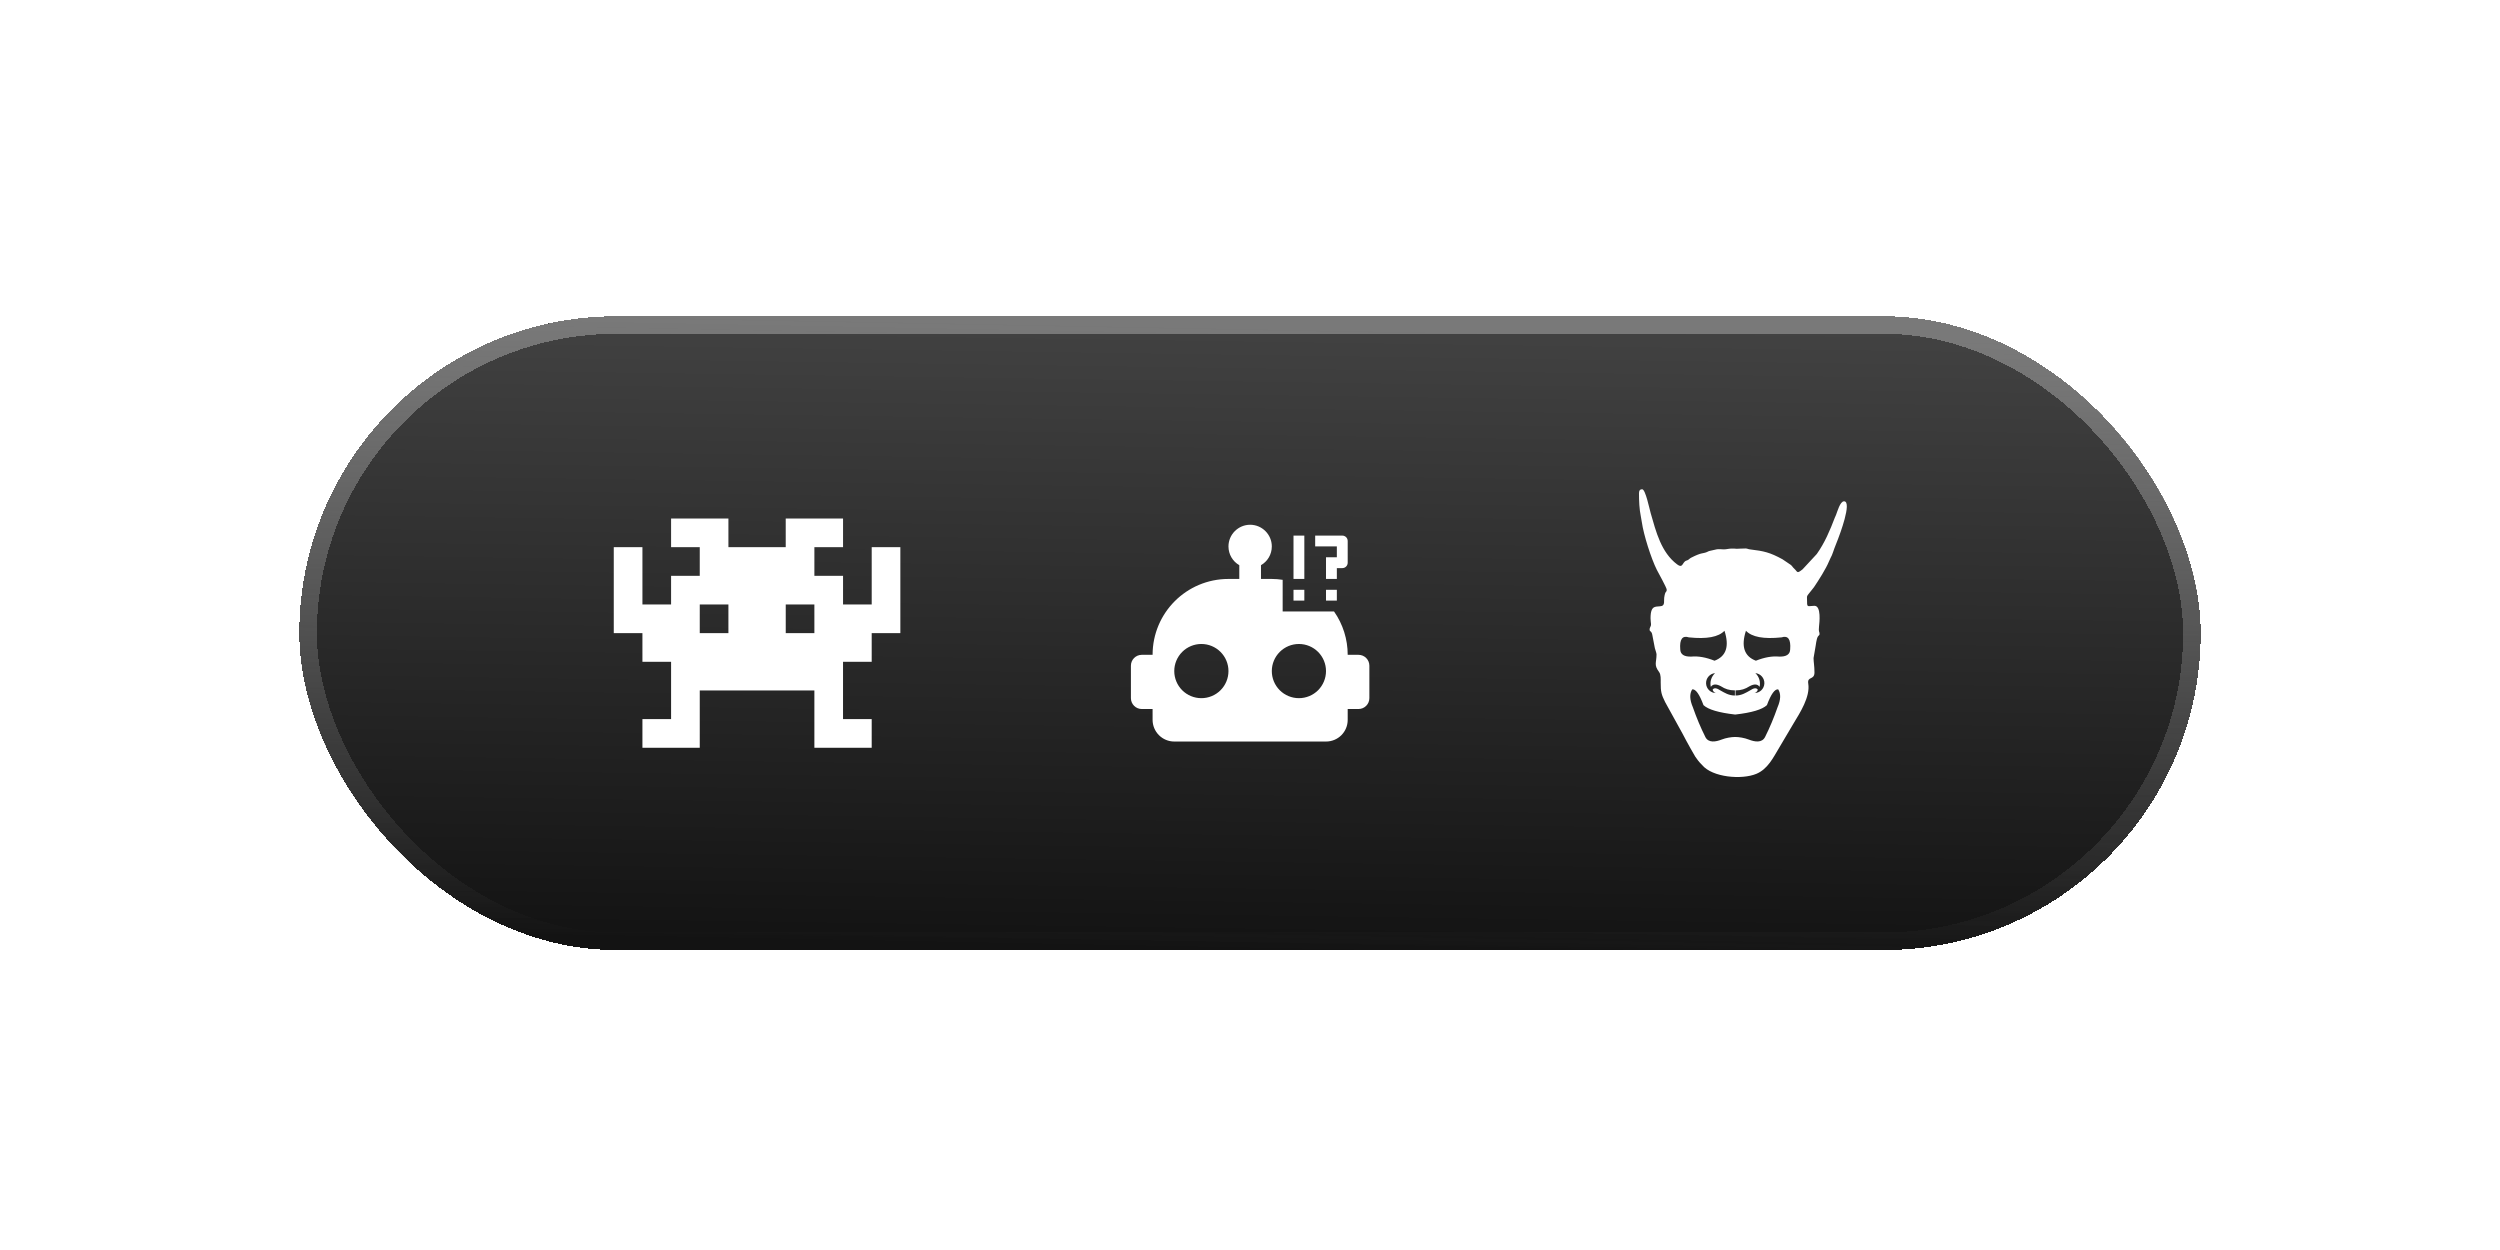 <svg width="142" height="71" viewBox="0 0 142 71" fill="none" xmlns="http://www.w3.org/2000/svg">
<g filter="url(#filter0_d_96_319632)">
<rect x="22" y="8.962" width="108" height="36" rx="18" fill="url(#paint0_linear_96_319632)" shape-rendering="crispEdges"/>
<rect x="22.5" y="9.462" width="107" height="35" rx="17.5" stroke="url(#paint1_linear_96_319632)" shape-rendering="crispEdges"/>
<path d="M54.513 22.079V25.334H52.885V23.707H51.257V22.079H52.885V20.452H49.629V22.079H46.374V20.452H43.118V22.079H44.746V23.707H43.118V25.334H41.49V22.079H39.862V26.962H41.49V28.59H43.118V31.845H41.49V33.473H44.746V30.218H51.257V33.473H54.512V31.845H52.884V28.59H54.512V26.962H56.14V22.079H54.512H54.513ZM51.257 26.962H49.63V25.334H51.257V26.962ZM46.374 25.334V26.962H44.746V25.334H46.374Z" fill="white"/>
<path d="M80.933 22.037H79.702V21.422H81.241C81.413 21.422 81.549 21.557 81.549 21.73V22.961C81.549 23.133 81.413 23.269 81.241 23.269H80.933V23.884H80.317V22.653H80.933V22.037ZM80.317 25.116H80.933V24.5H80.317V25.116ZM79.086 21.422H78.471V23.884H79.086V21.422ZM82.78 28.809V30.656C82.78 30.995 82.503 31.272 82.164 31.272H81.549V31.888C81.549 32.571 81.001 33.119 80.317 33.119H71.698C71.372 33.119 71.059 32.989 70.828 32.758C70.597 32.527 70.467 32.214 70.467 31.888V31.272H69.852C69.513 31.272 69.236 30.995 69.236 30.656V28.809C69.236 28.471 69.513 28.194 69.852 28.194H70.467C70.467 25.811 72.394 23.884 74.777 23.884H75.392V23.102C75.023 22.893 74.777 22.493 74.777 22.037C74.777 21.36 75.331 20.806 76.008 20.806C76.685 20.806 77.239 21.36 77.239 22.037C77.239 22.493 76.993 22.893 76.624 23.102V23.884H77.239C77.449 23.884 77.652 23.903 77.855 23.934V25.731H80.773C81.279 26.453 81.55 27.313 81.549 28.194H82.164C82.503 28.194 82.78 28.471 82.78 28.809ZM74.777 29.117C74.777 28.709 74.615 28.318 74.326 28.029C74.037 27.74 73.646 27.578 73.238 27.578C72.829 27.578 72.438 27.74 72.149 28.029C71.861 28.318 71.698 28.709 71.698 29.117C71.698 29.525 71.861 29.917 72.149 30.206C72.438 30.494 72.829 30.656 73.238 30.656C73.646 30.656 74.037 30.494 74.326 30.206C74.615 29.917 74.777 29.525 74.777 29.117ZM80.317 29.117C80.317 28.709 80.155 28.318 79.867 28.029C79.578 27.74 79.186 27.578 78.778 27.578C78.37 27.578 77.979 27.74 77.69 28.029C77.401 28.318 77.239 28.709 77.239 29.117C77.239 29.525 77.401 29.917 77.69 30.206C77.979 30.494 78.37 30.656 78.778 30.656C79.186 30.656 79.578 30.494 79.867 30.206C80.155 29.917 80.317 29.525 80.317 29.117ZM79.086 24.5H78.471V25.116H79.086V24.5Z" fill="white"/>
<path fill-rule="evenodd" clip-rule="evenodd" d="M98.095 19.026C98.095 19.457 98.114 19.918 98.197 20.317L98.259 20.675C98.357 21.369 98.781 22.715 99.109 23.369C99.173 23.496 99.669 24.382 99.669 24.49C99.669 24.685 99.589 24.5 99.526 24.951C99.505 25.1 99.571 25.368 99.389 25.419C99.097 25.501 98.751 25.292 98.751 26.118C98.751 26.27 98.771 26.33 98.777 26.437C98.787 26.618 98.698 26.592 98.698 26.775C98.698 26.876 98.816 26.836 98.852 27.067L98.996 27.816C99.021 27.913 99.091 28.095 99.091 28.167C99.091 28.649 98.924 28.754 99.239 29.175C99.345 29.317 99.328 29.581 99.328 29.77C99.326 30.281 99.364 30.449 99.581 30.881L100.561 32.658C100.717 32.96 100.873 33.243 101.041 33.544L101.29 33.976C101.382 34.107 101.491 34.262 101.603 34.373C101.634 34.404 101.652 34.418 101.68 34.453C102.265 35.159 103.938 35.3 104.765 34.952C105.404 34.684 105.714 34.045 106.051 33.481L106.88 32.08C107.227 31.504 107.83 30.581 107.709 29.832C107.639 29.394 108.062 29.651 108.062 29.192C108.062 28.831 108.01 28.602 108.01 28.378L108.133 27.66C108.154 27.517 108.165 27.431 108.198 27.305C108.211 27.257 108.225 27.203 108.257 27.154C108.3 27.09 108.351 27.084 108.351 27.012C108.351 26.856 108.284 26.925 108.32 26.587C108.344 26.37 108.455 25.41 108.063 25.41C107.724 25.41 107.637 25.529 107.642 25.2C107.649 24.767 107.556 24.962 107.916 24.501C107.968 24.436 107.984 24.424 108.032 24.354C108.31 23.941 108.71 23.317 108.891 22.877C108.948 22.738 108.991 22.667 109.051 22.538C109.109 22.414 109.141 22.276 109.19 22.153L109.404 21.605C109.462 21.454 110.222 19.474 109.741 19.474C109.515 19.474 109.36 20.064 109.285 20.251C109.26 20.313 109.24 20.344 109.22 20.397C108.943 21.125 108.645 21.831 108.193 22.468L107.385 23.339C107.134 23.541 107.107 23.511 107.039 23.441C107.037 23.438 106.996 23.385 106.98 23.368C106.934 23.317 106.895 23.288 106.85 23.236C106.801 23.181 106.785 23.141 106.729 23.094L106.244 22.766C105.528 22.376 105.2 22.301 104.392 22.204C104.283 22.191 104.242 22.153 104.154 22.153L103.798 22.164C103.566 22.199 103.524 22.113 103.064 22.192C102.816 22.235 102.684 22.149 102.414 22.223C102.318 22.249 102.249 22.263 102.158 22.281C102.027 22.307 102.032 22.324 101.947 22.359C101.699 22.461 101.671 22.363 101.058 22.677C100.957 22.73 100.951 22.766 100.874 22.808C100.793 22.854 100.757 22.832 100.684 22.907C100.547 23.046 100.542 23.268 100.261 23.057C99.352 22.376 99.062 21.197 98.759 20.148C98.691 19.91 98.462 18.791 98.278 18.791C98.131 18.791 98.095 18.882 98.095 19.027L98.095 19.026ZM101.863 32.859C101.6 32.334 101.363 31.771 101.154 31.17C100.97 30.741 100.959 30.402 101.119 30.155C101.314 30.13 101.528 30.429 101.758 31.052C102.025 31.302 102.626 31.48 103.56 31.587C104.494 31.48 105.095 31.302 105.361 31.052C105.592 30.429 105.805 30.13 106.001 30.155C106.161 30.402 106.15 30.741 105.966 31.17C105.756 31.771 105.52 32.334 105.257 32.859C105.08 33.212 104.666 33.139 104.331 33.007C104.084 32.91 103.772 32.86 103.559 32.86C103.347 32.86 103.035 32.91 102.788 33.007C102.453 33.139 102.039 33.212 101.862 32.859H101.863ZM104.945 30.014C105.01 29.729 104.918 29.432 104.704 29.233C105.005 29.263 105.23 29.523 105.216 29.824C105.202 30.126 104.954 30.364 104.651 30.366C104.733 30.352 104.797 30.291 104.845 30.184C104.777 30.052 104.625 30.065 104.387 30.225C104.168 30.346 103.928 30.506 103.578 30.506V30.213C103.906 30.213 104.128 30.136 104.376 29.978C104.64 29.836 104.829 29.848 104.945 30.013L104.945 30.014ZM106.682 27.883C106.727 27.309 106.562 27.082 106.189 27.203C105.178 27.309 104.505 27.184 104.17 26.827C103.883 27.711 104.071 28.278 104.734 28.529C105.218 28.336 105.657 28.258 106.048 28.294C106.462 28.309 106.674 28.172 106.682 27.883V27.883ZM102.175 30.014C102.11 29.729 102.202 29.432 102.416 29.233C102.115 29.263 101.89 29.523 101.905 29.824C101.919 30.126 102.167 30.364 102.469 30.366C102.387 30.352 102.323 30.291 102.275 30.184C102.343 30.052 102.496 30.065 102.733 30.225C102.952 30.346 103.193 30.506 103.542 30.506V30.213C103.215 30.213 102.992 30.136 102.745 29.978C102.48 29.836 102.291 29.848 102.176 30.013L102.175 30.014ZM100.438 27.883C100.394 27.309 100.558 27.082 100.931 27.203C101.942 27.309 102.615 27.184 102.95 26.827C103.237 27.711 103.049 28.278 102.386 28.529C101.902 28.336 101.464 28.258 101.072 28.294C100.658 28.309 100.447 28.172 100.438 27.883V27.883Z" fill="white"/>
</g>
<defs>
<filter id="filter0_d_96_319632" x="0" y="0.962" width="142" height="70" filterUnits="userSpaceOnUse" color-interpolation-filters="sRGB">
<feFlood flood-opacity="0" result="BackgroundImageFix"/>
<feColorMatrix in="SourceAlpha" type="matrix" values="0 0 0 0 0 0 0 0 0 0 0 0 0 0 0 0 0 0 127 0" result="hardAlpha"/>
<feOffset dx="-5" dy="9"/>
<feGaussianBlur stdDeviation="8.5"/>
<feComposite in2="hardAlpha" operator="out"/>
<feColorMatrix type="matrix" values="0 0 0 0 0 0 0 0 0 0 0 0 0 0 0 0 0 0 0.25 0"/>
<feBlend mode="normal" in2="BackgroundImageFix" result="effect1_dropShadow_96_319632"/>
<feBlend mode="normal" in="SourceGraphic" in2="effect1_dropShadow_96_319632" result="shape"/>
</filter>
<linearGradient id="paint0_linear_96_319632" x1="81.846" y1="44.962" x2="82.586" y2="-6.548" gradientUnits="userSpaceOnUse">
<stop stop-color="#131313"/>
<stop offset="1" stop-color="#575757"/>
</linearGradient>
<linearGradient id="paint1_linear_96_319632" x1="76.529" y1="9.562" x2="75.85" y2="44.959" gradientUnits="userSpaceOnUse">
<stop stop-color="#797979"/>
<stop offset="1" stop-color="#797979" stop-opacity="0"/>
</linearGradient>
</defs>
</svg>
